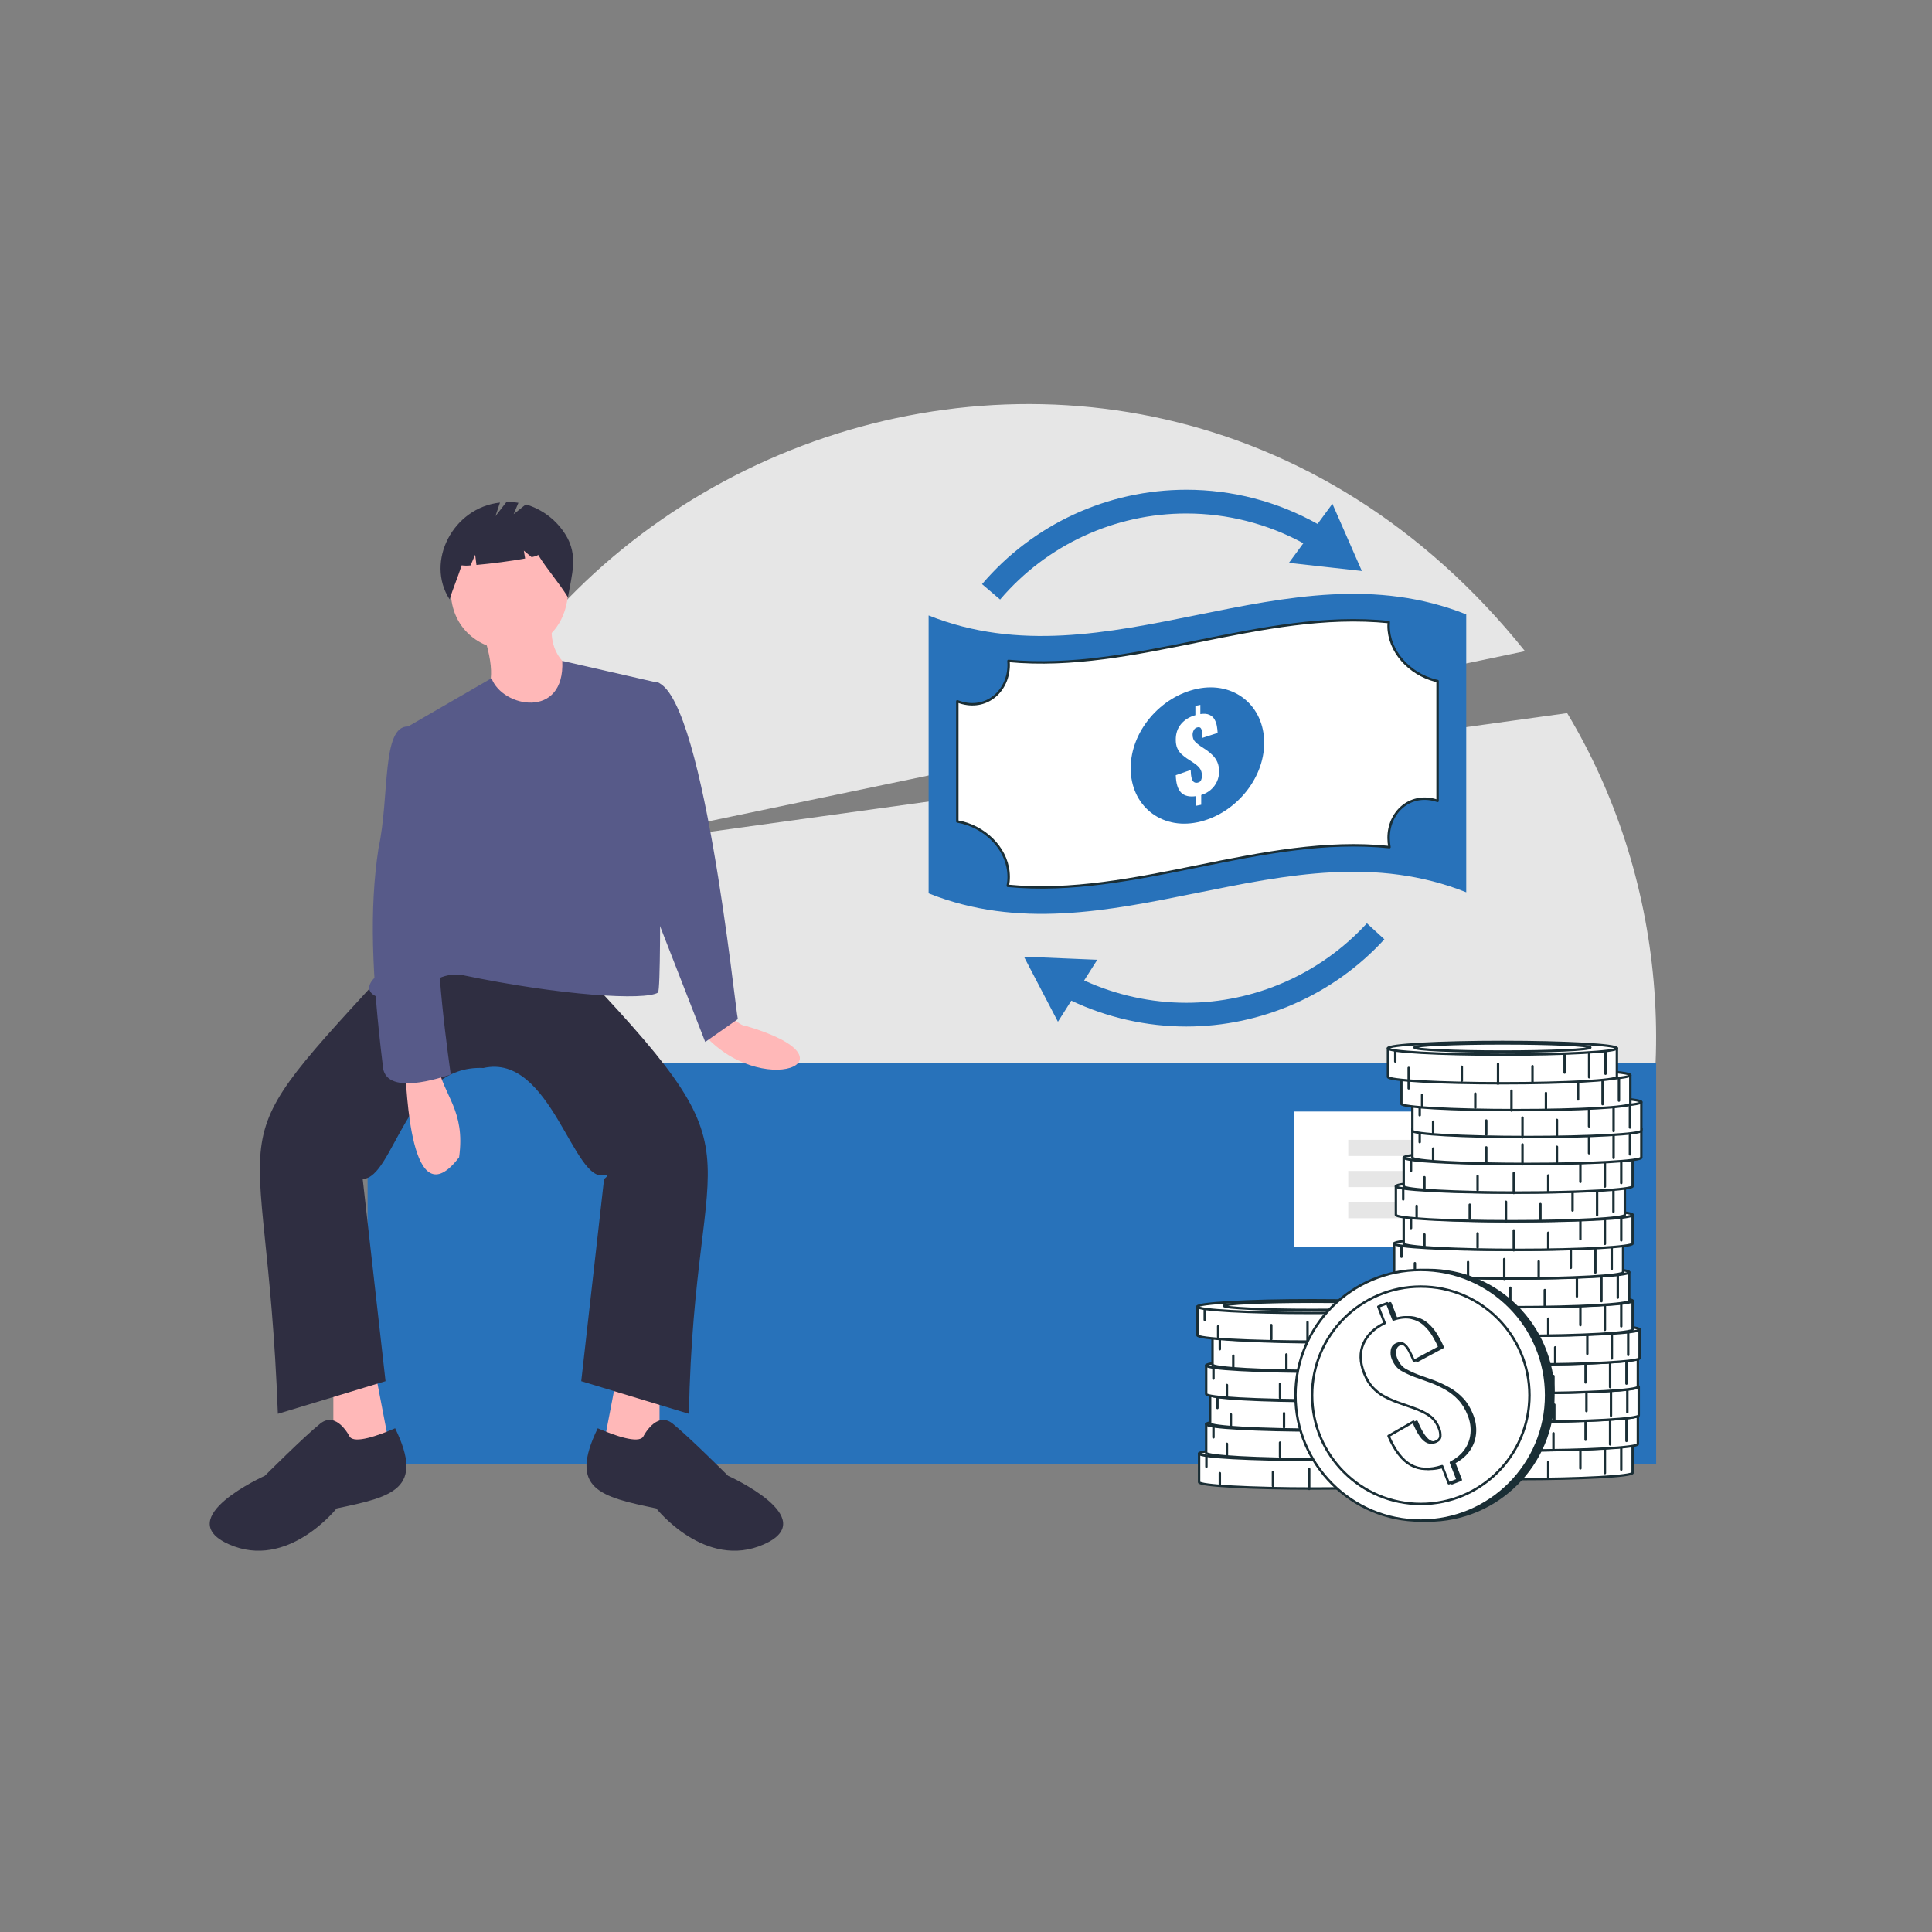 <?xml version="1.0" encoding="UTF-8"?><svg id="Layer_1" xmlns="http://www.w3.org/2000/svg" viewBox="0 0 800 800"><rect x="0" y="0" width="800" height="800" fill="#808080" stroke="none"/><defs><style>.cls-1{fill:#2f2e41;}.cls-2{fill:#575a89;}.cls-3,.cls-4{fill:#fff;}.cls-5{fill:#2872ba;}.cls-6{fill:none;}.cls-6,.cls-7,.cls-4{stroke:#1a2e35;stroke-linecap:round;stroke-linejoin:round;}.cls-8{fill:#e6e6e6;}.cls-7{fill:#1a2e35;}.cls-9{fill:#ffb8b8;}</style></defs><path class="cls-8" d="M667.3,525.95c31.02-77.56,21.64-164.15-18.37-230.66l-418.81,57.99,401.35-83.64C462.32,58.69,133.09,198.6,164.83,464.92l502.47,61.02Z"/><rect class="cls-5" x="152.21" y="440.22" width="533.57" height="166.15"/><path class="cls-9" d="M301.01,419.96c4.79,3.72,6.54,4.92,7.56,4.77,49.39,14.38,6.09,31.24-17.91,2.63l10.35-7.39Z"/><polygon class="cls-9" points="138.03 571.92 138.03 605.69 162.34 604.34 155.59 569.22 138.03 571.92"/><polygon class="cls-9" points="273.1 571.92 273.1 605.69 248.79 604.34 255.54 569.22 273.1 571.92"/><path class="cls-1" d="M198.81,397.67l36.47-1.35c84.14,88.2,52.32,68.09,49.98,189.11l-44.58-13.51,9.46-83.75s2.49-1.66,.42-1.7c-12.94,4.45-22.38-50.62-50.4-44.23-31.89-1.53-37.08,45.78-49.98,45.93l9.46,83.75-44.58,13.51c-4.99-132.99-29.45-102.95,49.98-189.11l33.77,1.35Z"/><path class="cls-1" d="M144.78,594.88s-5.4-10.81-12.16-5.4c-6.75,5.4-22.96,21.61-22.96,21.61,0,0-39.17,17.56-14.86,28.37,24.31,10.81,44.58-14.86,44.58-14.86,23.16-4.83,36.52-7.92,24.24-33.18-6.97,3.02-16.84,6.51-18.83,3.47Z"/><path class="cls-1" d="M266.35,594.88s5.4-10.81,12.16-5.4,22.96,21.61,22.96,21.61c0,0,39.17,17.56,14.86,28.37-24.31,10.81-44.58-14.86-44.58-14.86-23.16-4.83-36.52-7.92-24.24-33.18,6.97,3.02,16.84,6.51,18.83,3.47Z"/><path class="cls-9" d="M235.28,245.03c-2.01,33.63-47.9,30.67-48.63,0,2.01-33.63,47.9-30.67,48.63,0Z"/><path class="cls-9" d="M200.16,262.59c11.82,35.72-16.08,16.27,22.96,44.58l14.86-29.72s-10.81-4.05-9.46-18.91l-28.37,4.05Z"/><path class="cls-2" d="M273.1,282.85l-40.27-9.19c1.13,24.28-24.78,19.39-29.3,7.18l-38.5,22.27c16.16,60.18,12.06,62.66-9.46,101.31-8.21,7.5,4.07,11.8,14.76,7.69,8.16-5.03,12.3-9.51,21.04-8.37,41.29,8.6,75.67,10.63,81.11,7.27,1.95-2.79-.06-127.68,.62-128.17Z"/><path class="cls-2" d="M262.3,285.55c1.35,0,8.31-3.27,8.31-3.27,20.24-.34,33.83,135.83,34.92,139.7l-13.51,9.46-21.61-55.38-8.1-90.5Z"/><path class="cls-9" d="M167.74,443.6c.69,5.1,1.87,62.35,22.37,35.61,2.69-19.51-6.46-25.34-8.87-38.31l-13.51,2.7Z"/><path class="cls-2" d="M173.15,303.11l-4.14-2.29c-11.1-.36-7.6,29.01-12.29,50.52-3.84,25.06-2.74,52.69,1.76,89.63,.39,13.56,24.67,5.02,28.18,3.98,0,0-8.1-55.38-4.05-64.84s-9.46-77-9.46-77Z"/><path class="cls-1" d="M234.22,221.46c-3.75-6.09-9.62-10.58-16.48-12.6l-5.04,4.03,1.96-4.7c-1.65-.25-3.32-.35-4.98-.29l-4.53,5.83,1.88-5.63c-19.46,2.09-30.97,24.43-20.87,40.06,1.56-4.79,3.45-9.28,5.01-14.07,1.22,.17,2.47,.17,3.69,.02l1.9-4.42,.53,4.24c5.88-.51,14.59-1.64,20.16-2.67l-.54-3.25,3.24,2.7c1.71-.39,2.72-.75,2.64-1.02,4.14,6.68,8.25,10.95,12.39,17.63,1.57-9.42,4.35-17.25-.94-25.85Z"/><rect class="cls-3" x="536" y="460.26" width="117.84" height="55.9"/><rect class="cls-8" x="558.28" y="471.97" width="73.27" height="6.7"/><rect class="cls-8" x="558.28" y="484.86" width="73.27" height="6.7"/><rect class="cls-8" x="558.28" y="497.75" width="73.27" height="6.7"/><g><g><g><path class="cls-4" d="M581.24,597.98v11.85c0,1.45,21.22,2.63,47.4,2.63s47.4-1.18,47.4-2.63v-11.85h-94.81Z"/><ellipse class="cls-4" cx="628.65" cy="597.98" rx="47.4" ry="2.63"/><ellipse class="cls-4" cx="628.65" cy="597.64" rx="36.41" ry="1.69"/><line class="cls-6" x1="671.32" y1="599.33" x2="671.32" y2="608.52"/><line class="cls-6" x1="664.55" y1="600.29" x2="664.55" y2="609.97"/><line class="cls-6" x1="654.4" y1="600.54" x2="654.4" y2="608.03"/><line class="cls-6" x1="641.1" y1="605.37" x2="641.1" y2="611.9"/><line class="cls-6" x1="626.83" y1="612.63" x2="626.83" y2="604.41"/><line class="cls-6" x1="584.27" y1="599.33" x2="584.27" y2="603.44"/><line class="cls-6" x1="589.83" y1="610.93" x2="589.83" y2="606.1"/><line class="cls-6" x1="611.84" y1="611.42" x2="611.84" y2="605.61"/></g><g><path class="cls-4" d="M583.4,586.11v11.85c0,1.45,21.22,2.63,47.4,2.63s47.4-1.18,47.4-2.63v-11.85h-94.81Z"/><ellipse class="cls-4" cx="630.8" cy="586.11" rx="47.4" ry="2.63"/><ellipse class="cls-4" cx="630.8" cy="585.78" rx="36.41" ry="1.69"/><line class="cls-6" x1="673.48" y1="587.46" x2="673.48" y2="596.65"/><line class="cls-6" x1="666.71" y1="588.43" x2="666.71" y2="598.1"/><line class="cls-6" x1="656.55" y1="588.67" x2="656.55" y2="596.17"/><line class="cls-6" x1="643.25" y1="593.51" x2="643.25" y2="600.04"/><line class="cls-6" x1="628.99" y1="600.76" x2="628.99" y2="592.54"/><line class="cls-6" x1="586.43" y1="587.46" x2="586.43" y2="591.57"/><line class="cls-6" x1="591.99" y1="599.07" x2="591.99" y2="594.23"/><line class="cls-6" x1="614" y1="599.55" x2="614" y2="593.75"/></g><g><path class="cls-4" d="M583.76,574.25v11.85c0,1.45,21.22,2.63,47.4,2.63s47.4-1.18,47.4-2.63v-11.85h-94.81Z"/><ellipse class="cls-4" cx="631.16" cy="574.25" rx="47.4" ry="2.63"/><ellipse class="cls-4" cx="631.16" cy="573.92" rx="36.41" ry="1.69"/><line class="cls-6" x1="673.84" y1="575.6" x2="673.84" y2="584.79"/><line class="cls-6" x1="667.07" y1="576.57" x2="667.07" y2="586.24"/><line class="cls-6" x1="656.91" y1="576.81" x2="656.91" y2="584.3"/><line class="cls-6" x1="643.61" y1="581.64" x2="643.61" y2="588.17"/><line class="cls-6" x1="629.35" y1="588.9" x2="629.35" y2="580.68"/><line class="cls-6" x1="586.79" y1="575.6" x2="586.79" y2="579.71"/><line class="cls-6" x1="592.35" y1="587.21" x2="592.35" y2="582.37"/><line class="cls-6" x1="614.35" y1="587.69" x2="614.35" y2="581.89"/></g><g><path class="cls-4" d="M583.4,562.38v11.85c0,1.45,21.22,2.63,47.4,2.63s47.4-1.18,47.4-2.63v-11.85h-94.81Z"/><ellipse class="cls-4" cx="630.8" cy="562.38" rx="47.4" ry="2.63"/><path class="cls-4" d="M667.21,562.05c0,.93-16.3,1.69-36.41,1.69s-36.41-.76-36.41-1.69,16.3-1.69,36.41-1.69,36.41,.76,36.41,1.69Z"/><line class="cls-6" x1="673.48" y1="563.73" x2="673.48" y2="572.92"/><line class="cls-6" x1="666.71" y1="564.7" x2="666.71" y2="574.37"/><line class="cls-6" x1="656.55" y1="564.94" x2="656.55" y2="572.44"/><line class="cls-6" x1="643.25" y1="569.78" x2="643.25" y2="576.31"/><line class="cls-6" x1="628.99" y1="577.03" x2="628.99" y2="568.81"/><line class="cls-6" x1="586.43" y1="563.73" x2="586.43" y2="567.85"/><line class="cls-6" x1="591.99" y1="575.34" x2="591.99" y2="570.51"/><line class="cls-6" x1="614" y1="575.83" x2="614" y2="570.02"/></g><g><path class="cls-4" d="M584.12,550.52v11.85c0,1.45,21.22,2.63,47.4,2.63s47.4-1.18,47.4-2.63v-11.85h-94.81Z"/><ellipse class="cls-4" cx="631.52" cy="550.52" rx="47.4" ry="2.63"/><path class="cls-4" d="M667.93,550.19c0,.93-16.3,1.69-36.41,1.69s-36.41-.76-36.41-1.69,16.3-1.69,36.41-1.69,36.41,.76,36.41,1.69Z"/><line class="cls-6" x1="674.2" y1="551.87" x2="674.2" y2="561.06"/><line class="cls-6" x1="667.43" y1="552.84" x2="667.43" y2="562.51"/><line class="cls-6" x1="657.27" y1="553.08" x2="657.27" y2="560.58"/><line class="cls-6" x1="643.97" y1="557.92" x2="643.97" y2="564.44"/><line class="cls-6" x1="629.71" y1="565.17" x2="629.71" y2="556.95"/><line class="cls-6" x1="587.15" y1="551.87" x2="587.15" y2="555.98"/><line class="cls-6" x1="592.71" y1="563.48" x2="592.71" y2="558.64"/><line class="cls-6" x1="614.71" y1="563.96" x2="614.71" y2="558.16"/></g><g><path class="cls-4" d="M581.24,538.66v11.85c0,1.45,21.22,2.63,47.4,2.63s47.4-1.18,47.4-2.63v-11.85h-94.81Z"/><ellipse class="cls-4" cx="628.65" cy="538.66" rx="47.4" ry="2.63"/><path class="cls-4" d="M665.06,538.32c0,.93-16.3,1.69-36.41,1.69s-36.41-.76-36.41-1.69,16.3-1.69,36.41-1.69,36.41,.76,36.41,1.69Z"/><line class="cls-6" x1="671.32" y1="540.01" x2="671.32" y2="549.2"/><line class="cls-6" x1="664.55" y1="540.97" x2="664.55" y2="550.65"/><line class="cls-6" x1="654.4" y1="541.22" x2="654.4" y2="548.71"/><line class="cls-6" x1="641.1" y1="546.05" x2="641.1" y2="552.58"/><line class="cls-6" x1="626.83" y1="553.31" x2="626.83" y2="545.08"/><line class="cls-6" x1="584.27" y1="540.01" x2="584.27" y2="544.12"/><line class="cls-6" x1="589.83" y1="551.61" x2="589.83" y2="546.78"/><line class="cls-6" x1="611.84" y1="552.1" x2="611.84" y2="546.29"/></g><g><path class="cls-4" d="M579.81,526.79v11.85c0,1.45,21.22,2.63,47.4,2.63s47.4-1.18,47.4-2.63v-11.85h-94.81Z"/><ellipse class="cls-4" cx="627.21" cy="526.79" rx="47.4" ry="2.63"/><path class="cls-4" d="M663.62,526.46c0,.93-16.3,1.69-36.41,1.69s-36.41-.76-36.41-1.69,16.3-1.69,36.41-1.69,36.41,.76,36.41,1.69Z"/><line class="cls-6" x1="669.89" y1="528.14" x2="669.89" y2="537.33"/><line class="cls-6" x1="663.12" y1="529.11" x2="663.12" y2="538.78"/><line class="cls-6" x1="652.96" y1="529.35" x2="652.96" y2="536.85"/><line class="cls-6" x1="639.66" y1="534.19" x2="639.66" y2="540.72"/><line class="cls-6" x1="625.39" y1="541.44" x2="625.39" y2="533.22"/><line class="cls-6" x1="582.83" y1="528.14" x2="582.83" y2="532.25"/><line class="cls-6" x1="588.39" y1="539.75" x2="588.39" y2="534.91"/><line class="cls-6" x1="610.4" y1="540.23" x2="610.4" y2="534.43"/></g><g><path class="cls-4" d="M577.29,514.93v11.85c0,1.45,21.22,2.63,47.4,2.63s47.4-1.18,47.4-2.63v-11.85h-94.81Z"/><ellipse class="cls-4" cx="624.69" cy="514.93" rx="47.4" ry="2.63"/><path class="cls-4" d="M661.1,514.59c0,.93-16.3,1.69-36.41,1.69s-36.41-.76-36.41-1.69,16.3-1.69,36.41-1.69,36.41,.76,36.41,1.69Z"/><line class="cls-6" x1="667.37" y1="516.28" x2="667.37" y2="525.47"/><line class="cls-6" x1="660.6" y1="517.25" x2="660.6" y2="526.92"/><line class="cls-6" x1="650.44" y1="517.49" x2="650.44" y2="524.98"/><line class="cls-6" x1="637.14" y1="522.32" x2="637.14" y2="528.85"/><line class="cls-6" x1="622.88" y1="529.58" x2="622.88" y2="521.36"/><line class="cls-6" x1="580.32" y1="516.28" x2="580.32" y2="520.39"/><line class="cls-6" x1="585.88" y1="527.89" x2="585.88" y2="523.05"/><line class="cls-6" x1="607.88" y1="528.37" x2="607.88" y2="522.57"/></g><g><path class="cls-4" d="M581.24,503.06v11.85c0,1.45,21.22,2.63,47.4,2.63s47.4-1.18,47.4-2.63v-11.85h-94.81Z"/><ellipse class="cls-4" cx="628.65" cy="503.06" rx="47.4" ry="2.63"/><path class="cls-4" d="M665.06,502.73c0,.93-16.3,1.69-36.41,1.69s-36.41-.76-36.41-1.69,16.3-1.69,36.41-1.69,36.41,.76,36.41,1.69Z"/><line class="cls-6" x1="671.32" y1="504.41" x2="671.32" y2="513.6"/><line class="cls-6" x1="664.55" y1="505.38" x2="664.55" y2="515.05"/><line class="cls-6" x1="654.4" y1="505.62" x2="654.4" y2="513.12"/><line class="cls-6" x1="641.1" y1="510.46" x2="641.1" y2="516.99"/><line class="cls-6" x1="626.83" y1="517.71" x2="626.83" y2="509.49"/><line class="cls-6" x1="584.27" y1="504.41" x2="584.27" y2="508.52"/><line class="cls-6" x1="589.83" y1="516.02" x2="589.83" y2="511.18"/><line class="cls-6" x1="611.84" y1="516.5" x2="611.84" y2="510.7"/></g><g><path class="cls-4" d="M578.01,491.2v11.85c0,1.45,21.22,2.63,47.4,2.63s47.4-1.18,47.4-2.63v-11.85h-94.81Z"/><path class="cls-4" d="M672.81,491.2c0,1.45-21.22,2.63-47.4,2.63s-47.4-1.18-47.4-2.63,21.22-2.63,47.4-2.63,47.4,1.18,47.4,2.63Z"/><path class="cls-4" d="M661.82,490.87c0,.93-16.3,1.69-36.41,1.69s-36.41-.76-36.41-1.69,16.3-1.69,36.41-1.69,36.41,.76,36.41,1.69Z"/><line class="cls-6" x1="668.09" y1="492.55" x2="668.09" y2="501.74"/><line class="cls-6" x1="661.32" y1="493.52" x2="661.32" y2="503.19"/><line class="cls-6" x1="651.16" y1="493.76" x2="651.16" y2="501.25"/><line class="cls-6" x1="637.86" y1="498.59" x2="637.86" y2="505.12"/><line class="cls-6" x1="623.59" y1="505.85" x2="623.59" y2="497.63"/><line class="cls-6" x1="581.04" y1="492.55" x2="581.04" y2="496.66"/><line class="cls-6" x1="586.6" y1="504.16" x2="586.6" y2="499.32"/><line class="cls-6" x1="608.6" y1="504.64" x2="608.6" y2="498.84"/></g><g><path class="cls-4" d="M581.24,479.33v11.85c0,1.45,21.22,2.63,47.4,2.63s47.4-1.18,47.4-2.63v-11.85h-94.81Z"/><path class="cls-4" d="M676.05,479.33c0,1.45-21.22,2.63-47.4,2.63s-47.4-1.18-47.4-2.63,21.22-2.63,47.4-2.63,47.4,1.18,47.4,2.63Z"/><path class="cls-4" d="M665.06,479c0,.93-16.3,1.69-36.41,1.69s-36.41-.76-36.41-1.69,16.3-1.69,36.41-1.69,36.41,.76,36.41,1.69Z"/><line class="cls-6" x1="671.32" y1="480.69" x2="671.32" y2="489.87"/><line class="cls-6" x1="664.55" y1="481.65" x2="664.55" y2="491.33"/><line class="cls-6" x1="654.4" y1="481.89" x2="654.4" y2="489.39"/><line class="cls-6" x1="641.1" y1="486.73" x2="641.1" y2="493.26"/><line class="cls-6" x1="626.83" y1="493.99" x2="626.83" y2="485.76"/><line class="cls-6" x1="584.27" y1="480.69" x2="584.27" y2="484.8"/><line class="cls-6" x1="589.83" y1="492.29" x2="589.83" y2="487.46"/><line class="cls-6" x1="611.84" y1="492.78" x2="611.84" y2="486.97"/></g><g><path class="cls-4" d="M584.84,467.47v11.85c0,1.45,21.22,2.63,47.4,2.63s47.4-1.18,47.4-2.63v-11.85h-94.81Z"/><ellipse class="cls-4" cx="632.24" cy="467.47" rx="47.4" ry="2.63"/><path class="cls-4" d="M668.65,467.14c0,.93-16.3,1.69-36.41,1.69s-36.41-.76-36.41-1.69,16.3-1.69,36.41-1.69,36.41,.76,36.41,1.69Z"/><line class="cls-6" x1="674.92" y1="468.82" x2="674.92" y2="478.01"/><line class="cls-6" x1="668.15" y1="469.79" x2="668.15" y2="479.46"/><line class="cls-6" x1="657.99" y1="470.03" x2="657.99" y2="477.53"/><line class="cls-6" x1="644.69" y1="474.87" x2="644.69" y2="481.4"/><line class="cls-6" x1="630.43" y1="482.12" x2="630.43" y2="473.9"/><line class="cls-6" x1="587.87" y1="468.82" x2="587.87" y2="472.93"/><line class="cls-6" x1="593.43" y1="480.43" x2="593.43" y2="475.59"/><line class="cls-6" x1="615.43" y1="480.91" x2="615.43" y2="475.11"/></g><g><path class="cls-4" d="M584.84,456.34v11.85c0,1.45,21.22,2.63,47.4,2.63s47.4-1.18,47.4-2.63v-11.85h-94.81Z"/><path class="cls-4" d="M679.64,456.34c0,1.45-21.22,2.63-47.4,2.63s-47.4-1.18-47.4-2.63,21.22-2.63,47.4-2.63,47.4,1.18,47.4,2.63Z"/><path class="cls-4" d="M668.65,456.01c0,.93-16.3,1.69-36.41,1.69s-36.41-.76-36.41-1.69,16.3-1.69,36.41-1.69,36.41,.76,36.41,1.69Z"/><line class="cls-6" x1="674.92" y1="457.69" x2="674.92" y2="466.88"/><line class="cls-6" x1="668.15" y1="458.66" x2="668.15" y2="468.33"/><line class="cls-6" x1="657.99" y1="458.9" x2="657.99" y2="466.39"/><line class="cls-6" x1="644.69" y1="463.73" x2="644.69" y2="470.26"/><line class="cls-6" x1="630.43" y1="470.99" x2="630.43" y2="462.77"/><line class="cls-6" x1="587.87" y1="457.69" x2="587.87" y2="461.8"/><line class="cls-6" x1="593.43" y1="469.3" x2="593.43" y2="464.46"/><line class="cls-6" x1="615.43" y1="469.78" x2="615.43" y2="463.98"/></g><g><path class="cls-4" d="M580.28,445.2v11.85c0,1.45,21.22,2.63,47.4,2.63s47.4-1.18,47.4-2.63v-11.85h-94.81Z"/><path class="cls-4" d="M675.09,445.2c0,1.45-21.22,2.63-47.4,2.63s-47.4-1.18-47.4-2.63,21.22-2.63,47.4-2.63,47.4,1.18,47.4,2.63Z"/><path class="cls-4" d="M664.1,444.87c0,.93-16.3,1.69-36.41,1.69s-36.41-.76-36.41-1.69,16.3-1.69,36.41-1.69,36.41,.76,36.41,1.69Z"/><line class="cls-6" x1="670.37" y1="446.56" x2="670.37" y2="455.74"/><line class="cls-6" x1="663.59" y1="447.52" x2="663.59" y2="457.2"/><line class="cls-6" x1="653.44" y1="447.76" x2="653.44" y2="455.26"/><line class="cls-6" x1="640.14" y1="452.6" x2="640.14" y2="459.13"/><line class="cls-6" x1="625.87" y1="459.86" x2="625.87" y2="451.63"/><line class="cls-6" x1="583.31" y1="446.56" x2="583.31" y2="450.67"/><line class="cls-6" x1="588.87" y1="458.16" x2="588.87" y2="453.33"/><line class="cls-6" x1="610.88" y1="458.65" x2="610.88" y2="452.84"/></g><g><path class="cls-4" d="M574.72,434.07v11.85c0,1.45,21.22,2.63,47.4,2.63s47.4-1.18,47.4-2.63v-11.85h-94.81Z"/><path class="cls-4" d="M669.52,434.07c0,1.45-21.22,2.63-47.4,2.63s-47.4-1.18-47.4-2.63,21.22-2.63,47.4-2.63,47.4,1.18,47.4,2.63Z"/><path class="cls-4" d="M658.53,433.74c0,.93-16.3,1.69-36.41,1.69s-36.41-.76-36.41-1.69,16.3-1.69,36.41-1.69,36.41,.76,36.41,1.69Z"/><line class="cls-6" x1="664.8" y1="435.42" x2="664.8" y2="444.61"/><line class="cls-6" x1="658.03" y1="436.39" x2="658.03" y2="446.06"/><line class="cls-6" x1="647.87" y1="436.63" x2="647.87" y2="444.13"/><line class="cls-6" x1="634.57" y1="441.47" x2="634.57" y2="448"/><line class="cls-6" x1="620.31" y1="448.72" x2="620.31" y2="440.5"/><line class="cls-6" x1="577.75" y1="435.42" x2="577.75" y2="439.53"/><line class="cls-6" x1="583.31" y1="447.03" x2="583.31" y2="442.19"/><line class="cls-6" x1="605.31" y1="447.51" x2="605.31" y2="441.71"/></g></g><g><g><path class="cls-4" d="M496.52,601.88v11.85c0,1.45,21.22,2.63,47.4,2.63s47.4-1.18,47.4-2.63v-11.85h-94.81Z"/><ellipse class="cls-4" cx="543.92" cy="601.88" rx="47.4" ry="2.63"/><path class="cls-4" d="M580.33,601.55c0,.93-16.3,1.69-36.41,1.69s-36.41-.76-36.41-1.69,16.3-1.69,36.41-1.69,36.41,.76,36.41,1.69Z"/><line class="cls-6" x1="586.6" y1="603.23" x2="586.6" y2="612.42"/><line class="cls-6" x1="579.83" y1="604.2" x2="579.83" y2="613.87"/><line class="cls-6" x1="569.67" y1="604.44" x2="569.67" y2="611.94"/><line class="cls-6" x1="556.37" y1="609.28" x2="556.37" y2="615.81"/><line class="cls-6" x1="542.11" y1="616.53" x2="542.11" y2="608.31"/><line class="cls-6" x1="499.55" y1="603.23" x2="499.55" y2="607.34"/><line class="cls-6" x1="505.11" y1="614.84" x2="505.11" y2="610"/><line class="cls-6" x1="527.11" y1="615.32" x2="527.11" y2="609.52"/></g><g><path class="cls-4" d="M499.45,589.72v11.85c0,1.45,21.22,2.63,47.4,2.63s47.4-1.18,47.4-2.63v-11.85h-94.81Z"/><ellipse class="cls-4" cx="546.85" cy="589.72" rx="47.4" ry="2.63"/><ellipse class="cls-4" cx="546.85" cy="589.38" rx="36.41" ry="1.69"/><line class="cls-6" x1="589.53" y1="591.07" x2="589.53" y2="600.26"/><line class="cls-6" x1="582.76" y1="592.03" x2="582.76" y2="601.71"/><line class="cls-6" x1="572.6" y1="592.28" x2="572.6" y2="599.77"/><line class="cls-6" x1="559.3" y1="597.11" x2="559.3" y2="603.64"/><line class="cls-6" x1="545.03" y1="604.37" x2="545.03" y2="596.15"/><line class="cls-6" x1="502.47" y1="591.07" x2="502.47" y2="595.18"/><line class="cls-6" x1="508.04" y1="602.67" x2="508.04" y2="597.84"/><line class="cls-6" x1="530.04" y1="603.16" x2="530.04" y2="597.35"/></g><g><path class="cls-4" d="M501.09,577.55v11.85c0,1.45,21.22,2.63,47.4,2.63s47.4-1.18,47.4-2.63v-11.85h-94.81Z"/><ellipse class="cls-4" cx="548.49" cy="577.55" rx="47.4" ry="2.63"/><path class="cls-4" d="M584.9,577.22c0,.93-16.3,1.69-36.41,1.69s-36.41-.76-36.41-1.69,16.3-1.69,36.41-1.69,36.41,.76,36.41,1.69Z"/><line class="cls-6" x1="591.17" y1="578.9" x2="591.17" y2="588.09"/><line class="cls-6" x1="584.4" y1="579.87" x2="584.4" y2="589.54"/><line class="cls-6" x1="574.24" y1="580.11" x2="574.24" y2="587.61"/><line class="cls-6" x1="560.94" y1="584.95" x2="560.94" y2="591.48"/><line class="cls-6" x1="546.68" y1="592.2" x2="546.68" y2="583.98"/><line class="cls-6" x1="504.12" y1="578.9" x2="504.12" y2="583.01"/><line class="cls-6" x1="509.68" y1="590.51" x2="509.68" y2="585.67"/><line class="cls-6" x1="531.69" y1="590.99" x2="531.69" y2="585.19"/></g><g><path class="cls-4" d="M499.45,565.39v11.85c0,1.45,21.22,2.63,47.4,2.63s47.4-1.18,47.4-2.63v-11.85h-94.81Z"/><ellipse class="cls-4" cx="546.85" cy="565.39" rx="47.4" ry="2.63"/><ellipse class="cls-4" cx="546.85" cy="565.05" rx="36.41" ry="1.69"/><line class="cls-6" x1="589.53" y1="566.74" x2="589.53" y2="575.93"/><line class="cls-6" x1="582.76" y1="567.7" x2="582.76" y2="577.38"/><line class="cls-6" x1="572.6" y1="567.95" x2="572.6" y2="575.44"/><line class="cls-6" x1="559.3" y1="572.78" x2="559.3" y2="579.31"/><line class="cls-6" x1="545.03" y1="580.04" x2="545.03" y2="571.81"/><line class="cls-6" x1="502.47" y1="566.74" x2="502.47" y2="570.85"/><line class="cls-6" x1="508.04" y1="578.34" x2="508.04" y2="573.51"/><line class="cls-6" x1="530.04" y1="578.83" x2="530.04" y2="573.02"/></g><g><path class="cls-4" d="M502.08,553.22v11.85c0,1.45,21.22,2.63,47.4,2.63s47.4-1.18,47.4-2.63v-11.85h-94.81Z"/><ellipse class="cls-4" cx="549.48" cy="553.22" rx="47.4" ry="2.63"/><path class="cls-4" d="M585.89,552.89c0,.93-16.3,1.69-36.41,1.69s-36.41-.76-36.41-1.69,16.3-1.69,36.41-1.69,36.41,.76,36.41,1.69Z"/><line class="cls-6" x1="592.16" y1="554.57" x2="592.16" y2="563.76"/><line class="cls-6" x1="585.39" y1="555.54" x2="585.39" y2="565.21"/><line class="cls-6" x1="575.23" y1="555.78" x2="575.23" y2="563.28"/><line class="cls-6" x1="561.93" y1="560.62" x2="561.93" y2="567.15"/><line class="cls-6" x1="547.66" y1="567.87" x2="547.66" y2="559.65"/><line class="cls-6" x1="505.1" y1="554.57" x2="505.1" y2="558.68"/><line class="cls-6" x1="510.67" y1="566.18" x2="510.67" y2="561.34"/><line class="cls-6" x1="532.67" y1="566.66" x2="532.67" y2="560.86"/></g><g><path class="cls-4" d="M495.83,541.05v11.85c0,1.45,21.22,2.63,47.4,2.63s47.4-1.18,47.4-2.63v-11.85h-94.81Z"/><ellipse class="cls-4" cx="543.23" cy="541.05" rx="47.4" ry="2.63"/><path class="cls-4" d="M579.64,540.72c0,.93-16.3,1.69-36.41,1.69s-36.41-.76-36.41-1.69,16.3-1.69,36.41-1.69,36.41,.76,36.41,1.69Z"/><line class="cls-6" x1="585.91" y1="542.41" x2="585.91" y2="551.59"/><line class="cls-6" x1="579.14" y1="543.37" x2="579.14" y2="553.04"/><line class="cls-6" x1="568.98" y1="543.61" x2="568.98" y2="551.11"/><line class="cls-6" x1="555.68" y1="548.45" x2="555.68" y2="554.98"/><line class="cls-6" x1="541.42" y1="555.7" x2="541.42" y2="547.48"/><line class="cls-6" x1="498.86" y1="542.41" x2="498.86" y2="546.52"/><line class="cls-6" x1="504.42" y1="554.01" x2="504.42" y2="549.18"/><line class="cls-6" x1="526.42" y1="554.5" x2="526.42" y2="548.69"/></g></g><g><circle class="cls-7" cx="591.35" cy="577.75" r="51.89"/><circle class="cls-4" cx="588.32" cy="577.75" r="51.89"/><circle class="cls-4" cx="588.32" cy="577.75" r="45"/><path class="cls-7" d="M601.23,614.19l-2.76-7.09c-5.01,1.67-9.32,1.52-12.92-.46-3.6-1.98-6.69-5.99-9.26-12.03l10.32-5.91c1.01,2.47,2.01,4.39,2.99,5.77,.98,1.38,1.97,2.26,2.97,2.64,1,.38,2.03,.37,3.08-.04,1.34-.52,2.03-1.31,2.09-2.38,.05-1.06-.11-2.1-.51-3.1-.93-2.39-2.28-4.19-4.04-5.4-1.76-1.21-3.95-2.27-6.56-3.18l-6.79-2.39c-1.94-.73-3.75-1.55-5.45-2.46-1.7-.91-3.26-2.12-4.67-3.63-1.41-1.51-2.6-3.51-3.57-5.99-1.77-4.54-1.85-8.6-.25-12.2,1.6-3.59,4.53-6.41,8.8-8.46l-2.65-6.81,3.65-1.42,2.62,6.74c2.83-.93,5.29-1.16,7.4-.69,2.11,.47,3.9,1.37,5.38,2.69,1.48,1.32,2.73,2.84,3.75,4.56,1.03,1.72,1.87,3.36,2.53,4.91l-10.58,5.68c-.72-1.7-1.41-3.16-2.08-4.39-.67-1.22-1.39-2.08-2.16-2.58-.77-.5-1.7-.51-2.78-.03-1.2,.47-1.88,1.31-2.07,2.54-.18,1.23-.08,2.34,.31,3.34,.89,2.29,2.2,3.92,3.92,4.87,1.72,.95,3.51,1.78,5.38,2.48l6.52,2.33c2.2,.85,4.31,1.84,6.32,2.99,2.01,1.14,3.82,2.58,5.44,4.32,1.61,1.74,2.94,3.95,3.98,6.62,.99,2.53,1.36,5.05,1.13,7.56-.23,2.51-1.07,4.8-2.52,6.88-1.45,2.08-3.48,3.79-6.09,5.13l2.79,7.17-3.65,1.42Z"/><path class="cls-4" d="M599.91,614.19l-2.76-7.09c-5.01,1.67-9.32,1.52-12.92-.46-3.6-1.98-6.69-5.99-9.26-12.03l10.32-5.91c1.01,2.47,2.01,4.39,2.99,5.77,.98,1.38,1.97,2.26,2.97,2.64,1,.38,2.03,.37,3.08-.04,1.34-.52,2.03-1.31,2.09-2.38,.05-1.06-.11-2.1-.51-3.1-.93-2.39-2.28-4.19-4.04-5.4-1.76-1.21-3.95-2.27-6.56-3.18l-6.79-2.39c-1.94-.73-3.75-1.55-5.45-2.46-1.7-.91-3.26-2.12-4.67-3.63-1.41-1.51-2.6-3.51-3.57-5.99-1.77-4.54-1.85-8.6-.25-12.2,1.6-3.59,4.53-6.41,8.8-8.46l-2.65-6.81,3.65-1.42,2.62,6.74c2.83-.93,5.29-1.16,7.4-.69,2.11,.47,3.9,1.37,5.38,2.69,1.48,1.32,2.73,2.84,3.75,4.56,1.03,1.72,1.87,3.36,2.53,4.91l-10.58,5.68c-.72-1.7-1.41-3.16-2.08-4.39-.67-1.22-1.39-2.08-2.16-2.58-.77-.5-1.7-.51-2.78-.03-1.2,.47-1.88,1.31-2.07,2.54-.18,1.23-.08,2.34,.31,3.34,.89,2.29,2.2,3.92,3.92,4.87,1.72,.95,3.51,1.78,5.38,2.48l6.52,2.33c2.2,.85,4.31,1.84,6.32,2.99,2.01,1.14,3.82,2.58,5.44,4.32,1.61,1.74,2.94,3.95,3.98,6.62,.99,2.53,1.36,5.05,1.13,7.56-.23,2.51-1.07,4.8-2.52,6.88-1.45,2.08-3.48,3.79-6.09,5.13l2.79,7.17-3.65,1.42Z"/></g></g><g><g><path class="cls-5" d="M607.14,369.48c-74.21-29.62-148.42,30.06-222.62,.44v-115.08c74.21,29.62,148.42-30.06,222.62-.44v115.08Z"/><path class="cls-4" d="M594.14,281.76c-10.58-2.83-19.16-12.01-19.16-22.64,0-.52,.04-1.03,.08-1.54-52.49-5.37-104.98,21.06-157.47,16.09,.04,.52,.08,1.03,.08,1.56,0,10.54-8.58,18.58-19.16,15.85-.71-.18-1.42-.42-2.11-.69v49.77c.69,.12,1.4,.26,2.11,.44,10.58,2.73,19.16,11.85,19.16,22.48,0,1.29-.13,2.53-.37,3.73,52.69,5.11,105.37-21.54,158.06-16.03-.24-1.24-.37-2.51-.37-3.8,0-10.54,8.58-18.52,19.16-15.69,.38,.1,.75,.24,1.12,.36v-49.64c-.37-.08-.74-.15-1.12-.25Z"/><path class="cls-5" d="M523.47,307.59c0,15.23-12.38,29.73-27.64,32.9-15.27,3.17-27.64-7.08-27.64-22.39s12.38-29.73,27.64-32.9c15.27-3.17,27.64,7.08,27.64,22.39Z"/><path class="cls-3" d="M495.35,333.65v-4c-2.78,.43-4.86-.05-6.25-1.43-1.39-1.38-2.14-3.79-2.24-7.22,2.06-.72,4.12-1.44,6.19-2.17,.03,1.4,.15,2.5,.37,3.32,.21,.82,.53,1.37,.95,1.67,.42,.29,.92,.38,1.52,.26,.75-.15,1.24-.51,1.47-1.07,.23-.56,.35-1.12,.35-1.69,0-1.35-.32-2.42-.95-3.23-.63-.8-1.5-1.56-2.61-2.28-.96-.63-1.91-1.26-2.87-1.89-.81-.57-1.54-1.17-2.21-1.8-.66-.64-1.19-1.42-1.6-2.35-.4-.93-.61-2.1-.61-3.5,0-2.56,.73-4.71,2.2-6.47,1.47-1.75,3.44-2.97,5.92-3.66v-3.84c.69-.14,1.38-.28,2.06-.42v3.8c1.56-.24,2.82-.13,3.76,.31,.94,.44,1.65,1.08,2.12,1.92,.47,.84,.79,1.76,.97,2.76,.17,1,.28,1.95,.3,2.83-2.09,.67-4.18,1.35-6.27,2.03-.03-.97-.09-1.8-.18-2.51-.1-.71-.28-1.23-.57-1.56-.28-.33-.73-.42-1.36-.27-.67,.14-1.17,.52-1.49,1.15-.33,.63-.49,1.23-.49,1.8,0,1.29,.33,2.27,.99,2.93,.66,.66,1.38,1.27,2.17,1.81,.92,.61,1.83,1.22,2.75,1.83,.92,.65,1.76,1.37,2.53,2.16,.77,.79,1.38,1.72,1.84,2.79,.46,1.07,.69,2.36,.69,3.87,0,1.43-.3,2.8-.89,4.1-.59,1.3-1.44,2.44-2.55,3.4-1.11,.96-2.43,1.68-3.96,2.16v4.04c-.69,.14-1.38,.28-2.06,.42Z"/></g><g><path class="cls-5" d="M566,382.32c-19.15,20.92-46.39,32.91-74.74,32.91-14.61,0-29.14-3.19-42.33-9.25l5.43-8.56-30.36-1.27,14.07,26.93,5.54-8.73c14.79,7.01,31.17,10.71,47.64,10.71,31.09,0,60.98-13.16,81.99-36.11l-7.25-6.64Z"/><path class="cls-5" d="M539.69,224.94l-5.98,8.13,30.2,3.36-12.19-27.83-6.15,8.35c-16.53-9.27-35.22-14.16-54.31-14.16-32.6,0-63.45,14.24-84.62,39.08l7.48,6.38c19.3-22.64,47.41-35.63,77.13-35.63,16.99,0,33.63,4.25,48.43,12.32Z"/></g></g></svg>